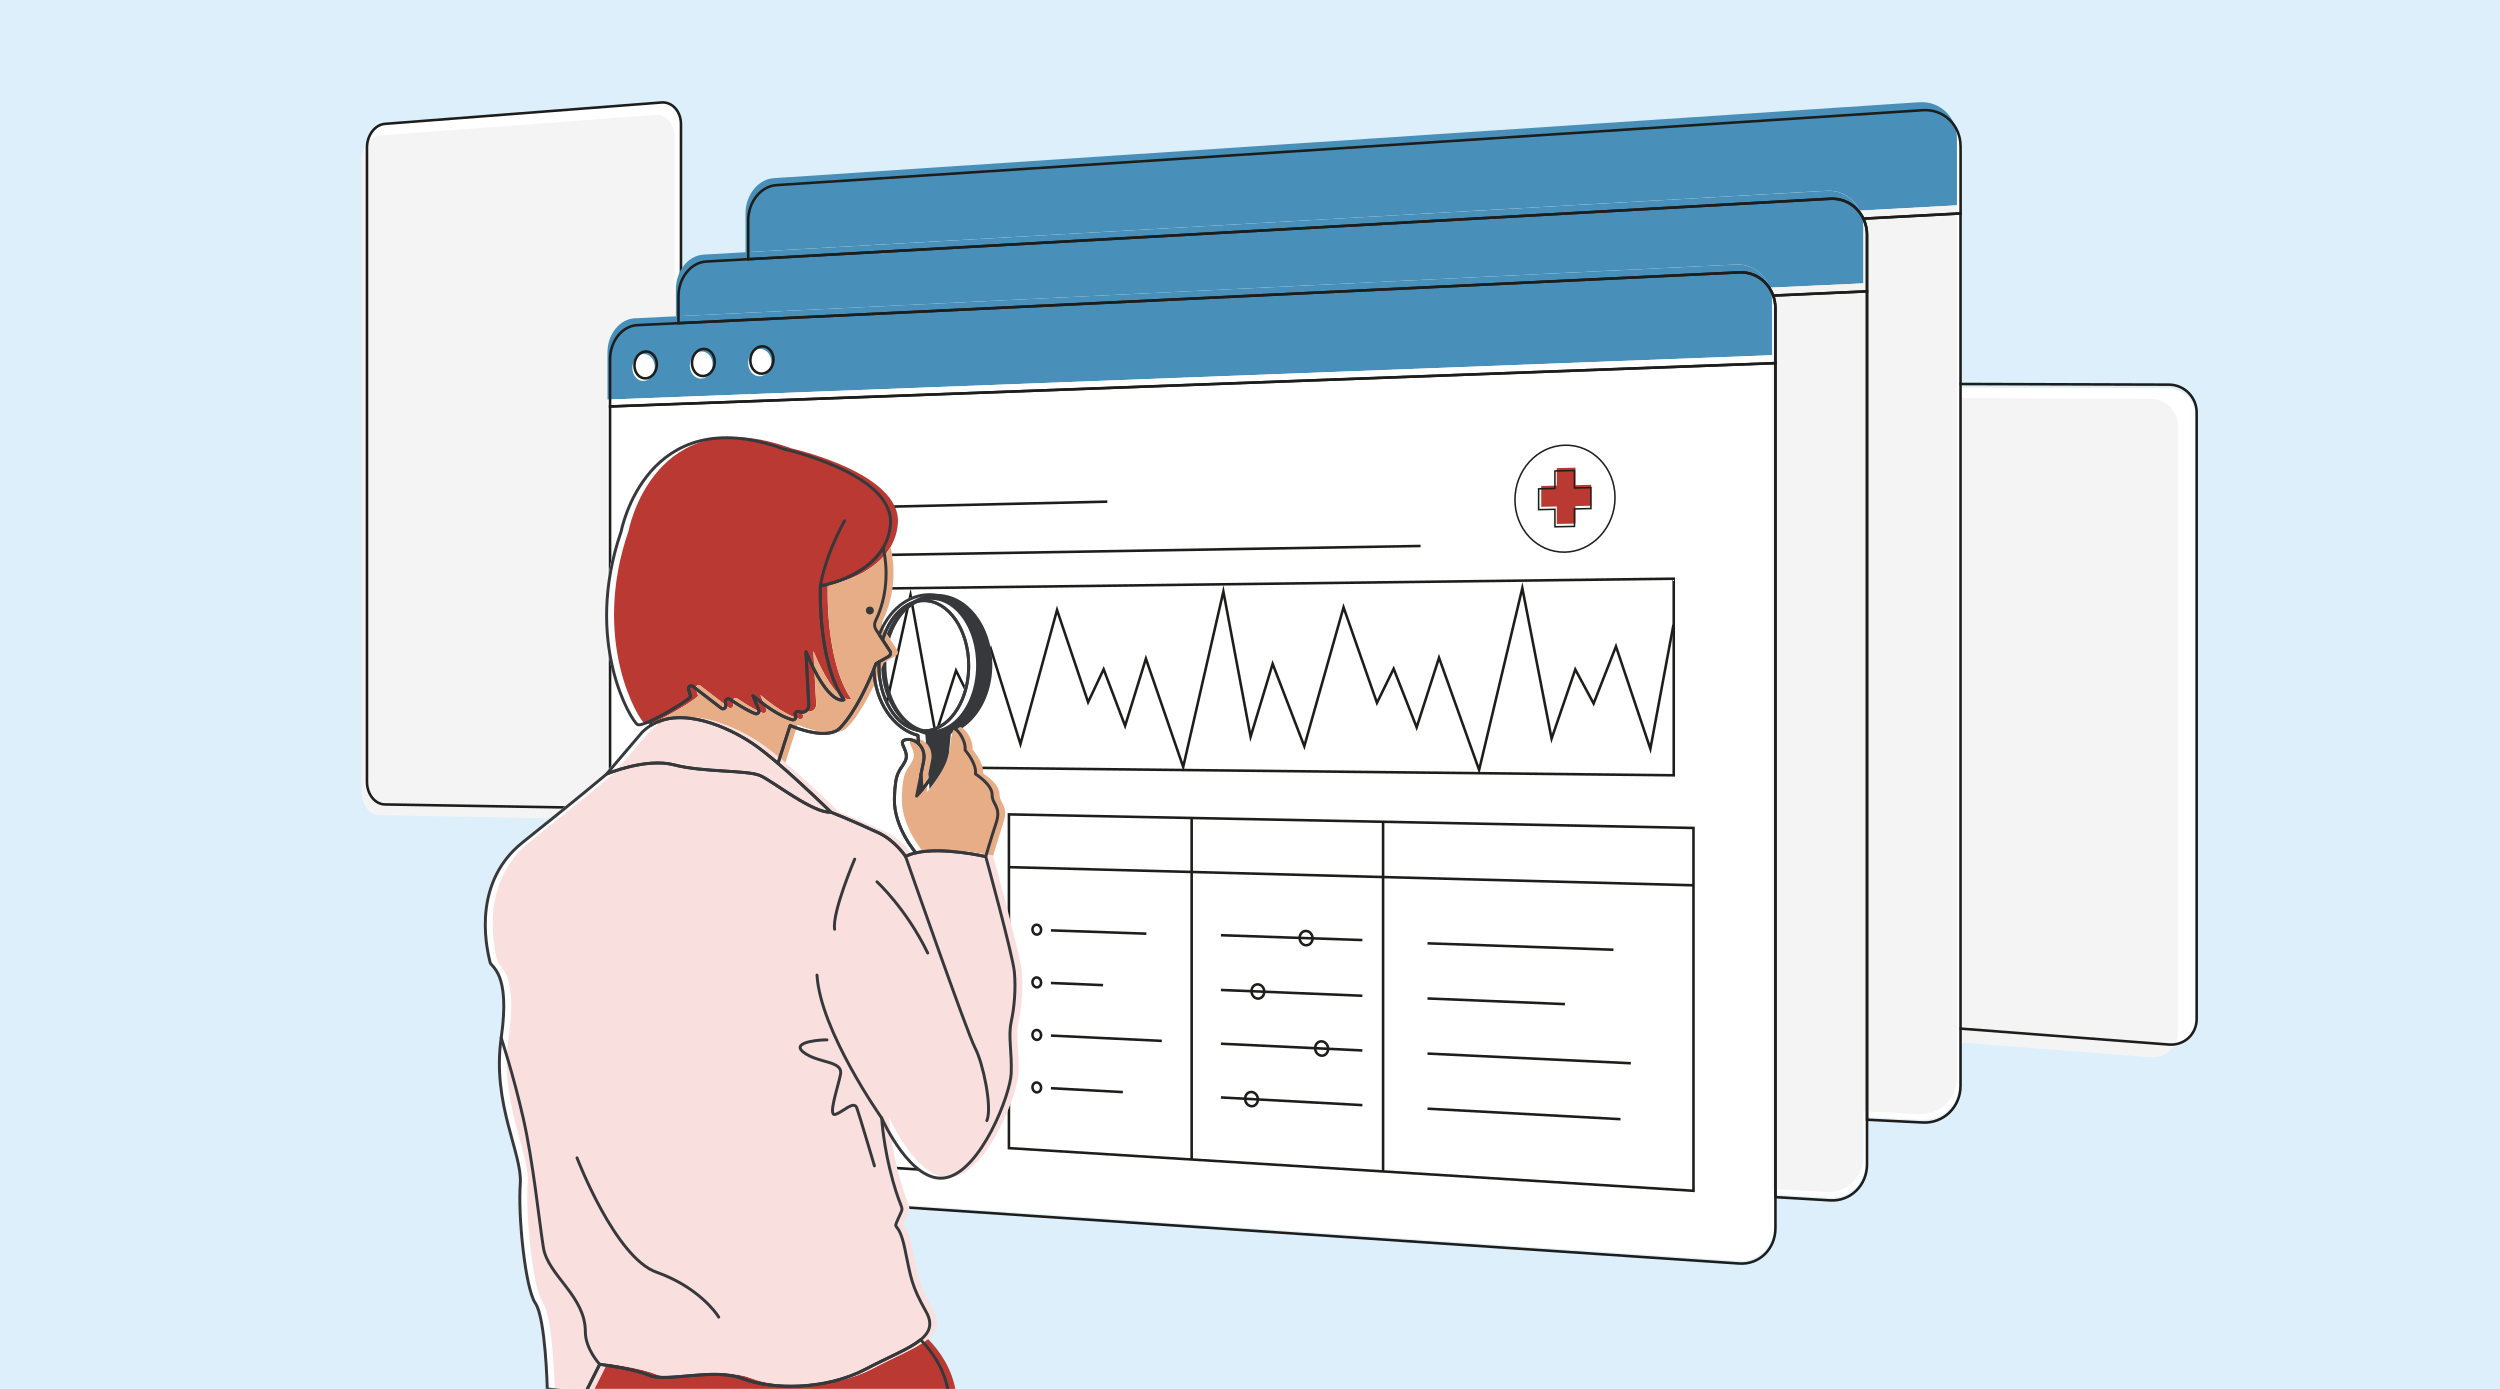 <?xml version="1.0" encoding="UTF-8"?>
<svg id="Layer_3" data-name="Layer 3" xmlns="http://www.w3.org/2000/svg" viewBox="0 0 841.89 467.72">
  <defs>
    <style>
      .cls-1 {
        fill: #4890ba;
      }

      .cls-1, .cls-2, .cls-3, .cls-4, .cls-5, .cls-6, .cls-7, .cls-8, .cls-9 {
        stroke-width: 0px;
      }

      .cls-10 {
        stroke: #37383b;
        stroke-linecap: round;
        stroke-linejoin: round;
      }

      .cls-10, .cls-2, .cls-11, .cls-12, .cls-13 {
        fill: none;
      }

      .cls-11 {
        stroke-width: .52px;
      }

      .cls-11, .cls-12, .cls-13 {
        stroke: #1d1d1b;
        stroke-miterlimit: 10;
      }

      .cls-3 {
        fill: #dceffa;
      }

      .cls-4 {
        fill: #ba3932;
      }

      .cls-5 {
        fill: #f9e0de;
      }

      .cls-12 {
        stroke-width: .88px;
      }

      .cls-6 {
        fill: #f4f4f5;
      }

      .cls-7 {
        fill: #e7ad87;
      }

      .cls-8 {
        fill: #fff;
      }

      .cls-9 {
        fill: #37383b;
      }

      .cls-13 {
        stroke-width: .87px;
      }
    </style>
  </defs>
  <rect class="cls-3" y="-.04" width="841.89" height="467.8"/>
  <g>
    <path class="cls-8" d="M129.77,270.48l92.86,1.79c3.6.07,6.53-3.38,6.53-7.7V42.02c0-4.32-2.93-7.61-6.53-7.34l-92.86,6.93c-3.33.25-6.03,3.81-6.03,7.95v213.29c0,4.14,2.7,7.55,6.03,7.62Z"/>
    <path class="cls-8" d="M630.34,344.78l99.86,7.72c5.12.4,9.29-3.46,9.29-8.62v-203.77c0-5.16-4.17-9.36-9.29-9.37l-99.86-.38c-4.77-.02-8.63,3.99-8.63,8.94v195.84c0,4.96,3.86,9.27,8.63,9.64Z"/>
    <path class="cls-6" d="M127.8,274.49l92.86,1.79c3.6.07,6.53-3.38,6.53-7.7V46.04c0-4.32-2.93-7.61-6.53-7.34l-92.86,6.93c-3.33.25-6.03,3.81-6.03,7.95v213.29c0,4.14,2.7,7.55,6.03,7.62Z"/>
    <path class="cls-6" d="M624.36,348.32l99.86,7.72c5.12.4,9.29-3.46,9.29-8.62v-203.77c0-5.16-4.17-9.36-9.29-9.37l-99.86-.38c-4.77-.02-8.63,3.99-8.63,8.94v195.84c0,4.96,3.86,9.27,8.63,9.64Z"/>
    <path class="cls-13" d="M129.63,270.9l93.14,1.54c3.61.06,6.55-3.4,6.55-7.73V41.84c0-4.33-2.94-7.61-6.55-7.33l-93.14,7.2c-3.34.26-6.05,3.83-6.05,7.98v213.6c0,4.15,2.7,7.56,6.05,7.61Z"/>
    <path class="cls-13" d="M630.13,344.08l100.28,7.68c5.15.39,9.33-3.48,9.33-8.64v-204.2c0-5.17-4.18-9.37-9.33-9.39l-100.28-.31c-4.79-.01-8.67,4-8.67,8.97v196.24c0,4.97,3.87,9.29,8.67,9.66Z"/>
    <g>
      <path class="cls-8" d="M628.41,78.28c0-7.12-5.58-12.57-12.43-12.19l-364.26,20.45-14.11.79c-5.17.29-9.35,5.51-9.35,11.66v9.11l23.47-1.13,333.69-16.08c5.24-.25,9.7,3.01,11.42,7.8l31.59-1.43v-18.99Z"/>
      <path class="cls-8" d="M596.82,98.71c.48,1.35.76,2.81.76,4.36v299.21l18.4,1.09c6.85.4,12.43-5.03,12.43-12.15V97.28l-31.59,1.43Z"/>
      <path class="cls-8" d="M597.58,103.07c0-7.04-5.46-12.49-12.18-12.16l-333.69,16.08-23.47,1.13-13.86.67c-5.08.24-9.18,5.38-9.18,11.47v15.91l392.37-14.7v-18.39Z"/>
      <path class="cls-8" d="M205.21,136.16v251.96c0,6.09,4.1,11.3,9.18,11.65l371.01,24.87c6.71.45,12.18-4.89,12.18-11.93V121.46l-392.37,14.7Z"/>
      <path class="cls-8" d="M659.9,48.46c0-7.19-5.7-12.65-12.7-12.19l-385.95,25.33c-5.27.35-9.53,5.65-9.53,11.86v13.09l364.26-20.45c4.93-.28,9.18,2.47,11.19,6.68l32.73-1.76v-22.56Z"/>
      <path class="cls-8" d="M627.17,72.78c.79,1.65,1.24,3.51,1.24,5.5v297.92l18.79.93c7,.35,12.7-5.2,12.7-12.39V71.03l-32.73,1.76Z"/>
    </g>
    <g>
      <path class="cls-1" d="M627.53,76.43c0-7.11-5.58-12.56-12.43-12.17l-364.05,20.68-14.11.8c-5.17.29-9.35,5.51-9.35,11.66v9.11l23.45-1.15,333.5-16.28c5.23-.26,9.69,3.01,11.41,7.8l31.57-1.45v-18.99Z"/>
      <path class="cls-6" d="M595.96,96.87c.48,1.35.76,2.81.76,4.36v299.12l18.38,1.07c6.85.4,12.43-5.04,12.43-12.15V95.42l-31.57,1.45Z"/>
      <path class="cls-1" d="M596.72,101.23c0-7.04-5.46-12.48-12.17-12.15l-333.5,16.28-23.45,1.15-13.85.68c-5.08.25-9.18,5.38-9.18,11.47v15.91l392.15-14.95v-18.39Z"/>
      <path class="cls-8" d="M204.57,134.56v251.9c0,6.09,4.1,11.3,9.18,11.64l370.81,24.62c6.71.45,12.17-4.9,12.17-11.94V119.62l-392.15,14.95Z"/>
      <path class="cls-1" d="M659.01,46.6c0-7.19-5.7-12.64-12.69-12.18l-385.74,25.57c-5.27.35-9.52,5.66-9.52,11.86v13.08l364.05-20.68c4.92-.28,9.18,2.47,11.19,6.67l32.71-1.78v-22.56Z"/>
      <path class="cls-6" d="M626.29,70.93c.79,1.64,1.24,3.5,1.24,5.5v297.83l18.78.92c7,.34,12.69-5.21,12.69-12.4V69.16l-32.71,1.78Z"/>
    </g>
    <g>
      <path class="cls-13" d="M628.73,79.12c0-7.12-5.58-12.57-12.44-12.19l-364.33,20.35-14.12.79c-5.18.29-9.36,5.51-9.36,11.65v9.11l23.47-1.12,333.75-15.98c5.24-.25,9.7,3.02,11.42,7.81l31.6-1.42v-18.99Z"/>
      <path class="cls-13" d="M597.13,99.54c.48,1.35.76,2.81.76,4.36v299.24l18.4,1.09c6.86.41,12.44-5.03,12.44-12.15V98.11l-31.6,1.42Z"/>
      <path class="cls-13" d="M597.89,103.9c0-7.04-5.47-12.49-12.18-12.17l-333.75,15.98-23.47,1.12-13.86.66c-5.08.24-9.19,5.38-9.19,11.47v15.91l392.45-14.59v-18.4Z"/>
      <path class="cls-13" d="M205.44,136.88v251.99c0,6.09,4.1,11.31,9.19,11.65l371.08,24.98c6.71.45,12.18-4.89,12.18-11.93V122.29l-392.45,14.59Z"/>
      <path class="cls-13" d="M660.23,49.3c0-7.19-5.7-12.65-12.7-12.19l-386.03,25.23c-5.27.34-9.53,5.65-9.53,11.86v13.09l364.33-20.35c4.93-.28,9.18,2.48,11.2,6.69l32.74-1.75v-22.57Z"/>
      <path class="cls-13" d="M627.49,73.62c.79,1.65,1.24,3.51,1.24,5.5v297.95l18.79.94c7,.35,12.7-5.2,12.7-12.39V71.87l-32.74,1.75Z"/>
    </g>
    <g>
      <path class="cls-8" d="M212.95,123.92c0,2.5,1.69,4.46,3.77,4.37s3.78-2.18,3.78-4.69-1.69-4.46-3.78-4.37-3.77,2.19-3.77,4.69Z"/>
      <path class="cls-8" d="M232.31,123.1c0,2.52,1.71,4.49,3.83,4.4s3.84-2.2,3.84-4.73-1.72-4.5-3.84-4.4-3.83,2.21-3.83,4.73Z"/>
      <path class="cls-8" d="M251.96,122.27c0,2.54,1.74,4.52,3.89,4.44s3.9-2.22,3.9-4.77-1.75-4.53-3.9-4.44-3.89,2.23-3.89,4.77Z"/>
    </g>
    <g>
      <path class="cls-13" d="M213.65,123.05c0,2.5,1.69,4.46,3.77,4.37s3.78-2.19,3.78-4.69-1.7-4.46-3.78-4.37-3.77,2.19-3.77,4.69Z"/>
      <path class="cls-13" d="M233.02,122.23c0,2.52,1.71,4.49,3.83,4.4s3.84-2.2,3.84-4.73-1.72-4.5-3.84-4.4-3.83,2.21-3.83,4.73Z"/>
      <path class="cls-13" d="M252.68,121.39c0,2.54,1.74,4.53,3.89,4.44s3.9-2.22,3.9-4.77-1.75-4.53-3.9-4.44-3.89,2.23-3.89,4.77Z"/>
    </g>
    <line class="cls-13" x1="228.49" y1="172.24" x2="372.9" y2="168.93"/>
    <line class="cls-13" x1="228.49" y1="188.03" x2="478.39" y2="183.86"/>
    <polygon class="cls-4" points="535.84 163.26 530.55 163.38 530.55 157.48 524.26 157.64 524.26 163.53 519.02 163.65 519.02 170.67 524.26 170.56 524.26 176.44 530.55 176.32 530.55 170.42 535.84 170.31 535.84 163.26"/>
    <polygon class="cls-13" points="563.64 261.08 228.49 257.51 228.49 199.02 563.64 194.88 563.64 261.08"/>
    <polyline class="cls-13" points="563.54 210.41 555.77 252.18 544.19 217.68 536.66 236.92 530.49 225.44 522.51 248.74 512.65 198.05 498.1 259.29 484.6 221.5 477.07 244.95 469.32 225.2 463.7 236.69 452.45 204.51 439.23 251.3 428.57 223.55 421.15 248.09 411.98 199.2 398.45 258.27 385.89 221.81 378.88 244.44 371.66 225.38 366.43 236.47 355.96 205.42 343.64 250.57 333.7 218.62 327.24 236.44 321.95 225.81 315.1 247.4 306.62 200.41 294.12 257.19 282.5 222.14 276.02 243.9 269.34 225.58 264.5 236.24 254.81 206.37 243.41 249.81 234.2 224.04 228.49 236.22"/>
    <g>
      <g>
        <polygon class="cls-13" points="339.76 274.25 570.29 278.82 570.29 401.01 339.76 386.64 339.76 274.25"/>
        <line class="cls-13" x1="339.76" y1="292.02" x2="570.29" y2="298.13"/>
        <line class="cls-13" x1="465.76" y1="276.75" x2="465.76" y2="394.49"/>
        <line class="cls-13" x1="401.3" y1="275.47" x2="401.3" y2="390.48"/>
      </g>
      <line class="cls-13" x1="411.16" y1="314.94" x2="458.79" y2="316.57"/>
      <line class="cls-13" x1="353.91" y1="313.31" x2="386.04" y2="314.42"/>
      <line class="cls-13" x1="353.91" y1="331.03" x2="371.47" y2="331.75"/>
      <line class="cls-13" x1="353.91" y1="348.74" x2="391.26" y2="350.53"/>
      <line class="cls-13" x1="353.91" y1="366.46" x2="378.12" y2="367.77"/>
      <line class="cls-13" x1="480.72" y1="317.67" x2="543.34" y2="319.83"/>
      <line class="cls-13" x1="480.72" y1="336.24" x2="527.02" y2="338.14"/>
      <line class="cls-13" x1="480.72" y1="354.8" x2="549.19" y2="358.06"/>
      <line class="cls-13" x1="480.72" y1="373.36" x2="545.71" y2="376.89"/>
      <path class="cls-13" d="M347.69,313.02c0,.92.65,1.69,1.45,1.71s1.45-.69,1.45-1.61-.65-1.69-1.45-1.71-1.45.7-1.45,1.61Z"/>
      <path class="cls-13" d="M347.69,330.77c0,.92.65,1.69,1.45,1.72s1.45-.68,1.45-1.6-.65-1.69-1.45-1.72-1.45.69-1.45,1.6Z"/>
      <path class="cls-13" d="M437.65,315.84c0,1.33.97,2.44,2.18,2.48s2.18-1,2.18-2.33-.98-2.44-2.18-2.48-2.18,1-2.18,2.33Z"/>
      <line class="cls-13" x1="411.16" y1="333.38" x2="458.79" y2="335.33"/>
      <path class="cls-13" d="M421.45,333.8c0,1.32.96,2.43,2.15,2.48s2.15-.98,2.15-2.31-.96-2.44-2.15-2.48-2.15.98-2.15,2.31Z"/>
      <line class="cls-13" x1="411.16" y1="351.48" x2="458.79" y2="353.75"/>
      <path class="cls-13" d="M442.89,352.99c0,1.33.98,2.46,2.18,2.52s2.19-.98,2.19-2.31-.98-2.46-2.19-2.52-2.18.98-2.18,2.31Z"/>
      <line class="cls-13" x1="411.16" y1="369.57" x2="458.79" y2="372.16"/>
      <path class="cls-13" d="M419.3,370.01c0,1.32.96,2.44,2.15,2.51s2.15-.95,2.15-2.28-.96-2.45-2.15-2.51-2.15.96-2.15,2.28Z"/>
      <path class="cls-13" d="M347.69,348.45c0,.92.65,1.69,1.45,1.73s1.45-.67,1.45-1.59-.65-1.7-1.45-1.73-1.45.68-1.45,1.59Z"/>
      <path class="cls-13" d="M347.69,366.12c0,.92.65,1.7,1.45,1.74s1.45-.67,1.45-1.58-.65-1.7-1.45-1.74-1.45.67-1.45,1.58Z"/>
    </g>
    <polygon class="cls-12" points="228.49 388.78 319.82 394.48 319.82 283.96 228.49 282.1 228.49 388.78"/>
    <g>
      <path class="cls-11" d="M510.17,168.3c0,9.89,7.47,17.78,16.75,17.64,9.34-.15,16.95-8.38,16.95-18.38s-7.61-17.9-16.95-17.63-16.75,8.49-16.75,18.38Z"/>
      <polygon class="cls-11" points="535.75 164.21 530.21 164.33 530.21 158.44 523.63 158.6 523.63 164.49 518.14 164.62 518.14 171.63 523.63 171.51 523.63 177.4 530.21 177.27 530.21 171.38 535.75 171.26 535.75 164.21"/>
    </g>
  </g>
  <g>
    <path class="cls-8" d="M308.18,267.85s.77-.82,1.84-2.14l-.39-5.09-1.45,7.23Z"/>
    <path class="cls-8" d="M300.69,268.69c.27-9.63,1.88-9.1,3.62-12.57s-2.8-6.42,0-7.22c1.42-.41,3.21.08,4.54,1.32l-.21-2.81c-8.22-2.18-14.47-11.26-14.87-22.29-1.66,4.16-6.02,14.19-11.37,19.78-4.07,4.26-15.22-.05-16.82-.86l-4.1,12.78c8.53,7.28,17.82,16.42,17.82,16.42,0,0,6.61,2.58,16.05,6.96,5.6,2.6,9.11,7.96,9.11,7.96,1.02-.53,2.2-.92,3.48-1.21h0s-7.51-8.62-7.24-18.26Z"/>
    <path class="cls-8" d="M317.66,246.96c-.15.06-.3.11-.45.16-.2,1.94-.42,4.19-.64,6.48.54-2.64.59-5.04,1.09-6.64Z"/>
    <path class="cls-8" d="M263.5,150.98c-46.55-16.85-54.84,27.82-54.84,27.82-12.84,37.19,3.5,63.8,5.51,64.96.58.34,2.35-.25,4.56-1.27,5.43-2.51,13.53-7.64,13.35-8.22l-.73-2.32c-.28-.89.75-1.61,1.49-1.04l9.57,7.36c.67.51,1.62-.03,1.5-1.04l-.13-1.12c-.09-.81.81-1.34,1.48-.89,4.42,2.99,7.03,4.3,8.54,4.87.78.29,1.54-.48,1.22-1.25l-1.97-4.8c6.54,5.52,10.88,7.44,13.21,8.11.83.24,1.53-.65,1.09-1.39-.47-.8.37-1.73,1.22-1.34,1.59.73,3.39-.49,3.29-2.24l-.96-17.93c7.82,18.71,12.79,16.17,12.79,16.17-8.98-13-7.93-38.36-7.93-38.36,0,0,15-2.4,21.12-12.82,1.31-2.23,2.22-4.82,2.48-7.83,1.48-17.12-35.87-25.42-35.87-25.42Z"/>
    <path class="cls-8" d="M261.47,256.82c-3.05-2.6-6-4.97-8.4-6.59-8.26-5.59-24.03-12.72-34.47-6.16-1.05.66-2.05,1.46-2.98,2.41l-11.83,13.91s13.17-5.58,22.8-3.06c9.63,2.52,24.61,1.72,28.89,3.59s17.92,12.84,23.81,12.31c0,0-9.29-9.14-17.82-16.42Z"/>
    <path class="cls-8" d="M333.6,267.35c0-3.48-5.62-6.96-5.62-6.96.54-3.48-3.48-8.03-3.48-8.03.33-2.3-1.47-5.91-3.39-7.18-1.21-.79-2.47-.67-3.29,1.29-.06.14-.1.31-.15.47-.5,1.6-.55,4-1.09,6.64-.25,1.23-.6,2.5-1.17,3.76-1.47,3.24-3.74,6.4-5.39,8.36-.29.34-.92,1.1-.92,1.1l.53-6.19.96-4.77c.4-2.51-.45-4.43-1.74-5.64-1.32-1.24-3.12-1.72-4.54-1.32-2.8.8,1.73,3.75,0,7.22s-3.35,2.94-3.62,12.57c-.27,9.63,7.24,18.26,7.24,18.26h0c9.13-2.06,23.52,1.27,23.52,1.27,0,0,1.61-5.62,3.48-11.24s-1.34-6.15-1.34-9.63Z"/>
    <path class="cls-8" d="M312.46,200.01c-7.41,0-13.82,5.5-16.85,13.49l1.12,1.72c2.33-7.77,7.66-13.21,13.87-13.21,8.35,0,15.12,9.82,15.12,21.94,0,8.45-3.29,15.78-8.12,19.45-2.09,1.59-4.47,2.49-7,2.49-.71,0-1.41-.08-2.1-.22-7.35-1.49-13.02-10.64-13.02-21.72,0-.44.01-.88.03-1.32l-1.03.59s-.26.71-.73,1.88c.41,11.03,6.65,20.1,14.87,22.29l.21,2.81c1.29,1.21,2.14,3.13,1.74,5.64l-.96,4.77.39,5.09c1.61-1.99,3.92-5.12,5.39-8.36.57-1.26.92-2.53,1.17-3.76.22-2.28.44-4.54.64-6.48.15-.05.3-.11.45-.16.05-.16.09-.33.15-.47.82-1.96,2.09-2.09,3.29-1.29,5.99-3.99,10.08-12,10.08-21.24,0-13.22-8.38-23.94-18.73-23.94Z"/>
    <path class="cls-8" d="M299.16,218.93l-2.43-3.71-1.12-1.72-1.11-1.69c-.56-.86-.64-1.95-.2-2.87,5.68-11.66,3.04-22.98,2.59-24.71-6.12,10.42-21.12,12.82-21.12,12.82,0,0-1.06,25.36,7.93,38.36,0,0-4.97,2.54-12.79-16.17l.96,17.93c.09,1.75-1.7,2.97-3.29,2.24-.84-.39-1.69.54-1.22,1.34.44.75-.26,1.63-1.09,1.39-2.34-.67-6.67-2.59-13.21-8.11l1.97,4.8c.32.77-.44,1.54-1.22,1.25-1.51-.57-4.13-1.88-8.54-4.87-.67-.46-1.57.08-1.48.89l.13,1.12c.11,1.02-.84,1.55-1.5,1.04l-9.57-7.36c-.74-.57-1.77.15-1.49,1.04l.73,2.32c.18.58-7.92,5.71-13.35,8.22l-.13,1.58c10.44-6.56,26.21.57,34.47,6.16,2.4,1.62,5.35,3.99,8.4,6.59l4.1-12.78c1.61.81,12.75,5.11,16.82.86,5.35-5.6,9.71-15.63,11.37-19.78.47-1.18.73-1.88.73-1.88l1.03-.59,3.19-1.81c.67-.38.88-1.25.46-1.89Z"/>
    <path class="cls-8" d="M249.59,463.99c-9.63-3.75-25.42,1.34-31.3-1.07s-16.85-3.75-16.85-3.75l-4.82,9.63,122.35.35c-1.2-8.04-5.4-14.1-9.47-18.25-3.85,3.16-10.85,5.86-18.44,9.87-13.64,7.22-31.84,6.96-41.47,3.21Z"/>
    <path class="cls-8" d="M340.02,343.87c1.07-4.82,1.61-11.24,1.07-16.85-.54-5.62-9.63-38.79-9.63-38.79,0,0-14.39-3.34-23.52-1.27-1.28.29-2.46.68-3.48,1.21,0,0-3.51-5.36-9.11-7.96-9.44-4.38-16.05-6.96-16.05-6.96-5.89.54-19.53-10.43-23.81-12.31s-19.26-1.07-28.89-3.59c-9.63-2.52-22.8,3.06-22.8,3.06,0,0-9.84,8.29-28.3,23.01-18.46,14.71-11.24,38.79-10.97,40.4.27,1.61,6.96,3.21,3.75,25.42s7.22,39.06,6.42,49.23,1.61,35.05,5.08,40.13c3.48,5.08,4.01,28.89,4.01,28.89l12.84,1.34,4.82-9.63s10.97,1.34,16.85,3.75,21.67-2.68,31.3,1.07,27.82,4.01,41.47-3.21c7.58-4.02,14.58-6.71,18.44-9.87,3.08-2.53,4.15-5.35,1.89-9.39-5.08-9.1-5.08-11.24-7.22-21.4-2.14-10.17-4.28-5.35-2.14-10.17,2.14-4.82,1.34-1.07-1.87-12.57-3.21-11.5-3.75-21.14-3.75-21.14,0,0,9.9,22.47,21.67,20.07,11.77-2.41,21.67-27.96,21.94-35.18.27-7.22-1.07-12.44,0-17.26Z"/>
  </g>
  <g>
    <path class="cls-2" d="M311.18,267.85s.77-.82,1.84-2.14l-.39-5.09-1.45,7.23Z"/>
    <path class="cls-2" d="M303.69,268.69c.27-9.63,1.88-9.1,3.62-12.57s-2.8-6.42,0-7.22c1.42-.41,3.21.08,4.54,1.32l-.21-2.81c-8.22-2.18-14.47-11.26-14.87-22.29-1.66,4.16-6.02,14.19-11.37,19.78-4.07,4.26-15.22-.05-16.82-.86l-4.1,12.78c8.53,7.28,17.82,16.42,17.82,16.42,0,0,6.61,2.58,16.05,6.96,5.6,2.6,9.11,7.96,9.11,7.96,1.02-.53,2.2-.92,3.48-1.21h0s-7.51-8.62-7.24-18.26Z"/>
    <path class="cls-2" d="M320.67,246.96c-.15.06-.3.11-.45.16-.2,1.94-.42,4.19-.64,6.48.54-2.64.59-5.04,1.09-6.64Z"/>
    <path class="cls-4" d="M266.5,150.98c-46.55-16.85-54.84,27.82-54.84,27.82-12.84,37.19,3.5,63.8,5.51,64.96.58.34,2.35-.25,4.56-1.27,5.43-2.51,13.53-7.64,13.35-8.22l-.73-2.32c-.28-.89.75-1.61,1.49-1.04l9.57,7.36c.67.51,1.62-.03,1.5-1.04l-.13-1.12c-.09-.81.81-1.34,1.48-.89,4.42,2.99,7.03,4.3,8.54,4.87.78.29,1.54-.48,1.22-1.25l-1.97-4.8c6.54,5.52,10.88,7.44,13.21,8.11.83.24,1.53-.65,1.09-1.39-.47-.8.37-1.73,1.22-1.34,1.59.73,3.39-.49,3.29-2.24l-.96-17.93c7.82,18.71,12.79,16.17,12.79,16.17-8.98-13-7.93-38.36-7.93-38.36,0,0,15-2.4,21.12-12.82,1.31-2.23,2.22-4.82,2.48-7.83,1.48-17.12-35.87-25.42-35.87-25.42Z"/>
    <path class="cls-5" d="M264.47,256.82c-3.05-2.6-6-4.97-8.4-6.59-8.26-5.59-24.03-12.72-34.47-6.16-1.05.66-2.05,1.46-2.98,2.41l-11.83,13.91s13.17-5.58,22.8-3.06c9.63,2.52,24.61,1.72,28.89,3.59s17.92,12.84,23.81,12.31c0,0-9.29-9.14-17.82-16.42Z"/>
    <path class="cls-7" d="M336.6,267.35c0-3.48-5.62-6.96-5.62-6.96.54-3.48-3.48-8.03-3.48-8.03.33-2.3-1.47-5.91-3.39-7.18-1.21-.79-2.47-.67-3.29,1.29-.06.14-.1.31-.15.47-.5,1.6-.55,4-1.09,6.64-.25,1.23-.6,2.5-1.17,3.76-1.47,3.24-3.74,6.4-5.39,8.36-.29.34-.92,1.1-.92,1.1l.53-6.19.96-4.77c.4-2.51-.45-4.43-1.74-5.64-1.32-1.24-3.12-1.72-4.54-1.32-2.8.8,1.73,3.75,0,7.22s-3.35,2.94-3.62,12.57c-.27,9.63,7.24,18.26,7.24,18.26h0c9.13-2.06,23.52,1.27,23.52,1.27,0,0,1.61-5.62,3.48-11.24s-1.34-6.15-1.34-9.63Z"/>
    <path class="cls-9" d="M315.46,200.01c-7.41,0-13.82,5.5-16.85,13.49l1.12,1.72c2.33-7.77,7.66-13.21,13.87-13.21,8.35,0,15.12,9.82,15.12,21.94,0,8.45-3.29,15.78-8.12,19.45-2.09,1.59-4.47,2.49-7,2.49-.71,0-1.41-.08-2.1-.22-7.35-1.49-13.02-10.64-13.02-21.72,0-.44.01-.88.03-1.32l-1.03.59s-.26.71-.73,1.88c.41,11.03,6.65,20.1,14.87,22.29l.21,2.81c1.29,1.21,2.14,3.13,1.74,5.64l-.96,4.77.39,5.09c1.61-1.99,3.92-5.12,5.39-8.36.57-1.26.92-2.53,1.17-3.76.22-2.28.44-4.54.64-6.48.15-.05.3-.11.45-.16.05-.16.09-.33.15-.47.82-1.96,2.09-2.09,3.29-1.29,5.99-3.99,10.08-12,10.08-21.24,0-13.22-8.38-23.94-18.73-23.94Z"/>
    <path class="cls-7" d="M302.16,218.93l-2.43-3.71-1.12-1.72-1.11-1.69c-.56-.86-.64-1.95-.2-2.87,5.68-11.66,3.04-22.98,2.59-24.71-6.12,10.42-21.12,12.82-21.12,12.82,0,0-1.06,25.36,7.93,38.36,0,0-4.97,2.54-12.79-16.17l.96,17.93c.09,1.75-1.7,2.97-3.29,2.24-.84-.39-1.69.54-1.22,1.34.44.75-.26,1.63-1.09,1.39-2.34-.67-6.67-2.59-13.21-8.11l1.97,4.8c.32.77-.44,1.54-1.22,1.25-1.51-.57-4.13-1.88-8.54-4.87-.67-.46-1.57.08-1.48.89l.13,1.12c.11,1.02-.84,1.55-1.5,1.04l-9.57-7.36c-.74-.57-1.77.15-1.49,1.04l.73,2.32c.18.58-7.92,5.71-13.35,8.22l-.13,1.58c10.44-6.56,26.21.57,34.47,6.16,2.4,1.62,5.35,3.99,8.4,6.59l4.1-12.78c1.61.81,12.75,5.11,16.82.86,5.35-5.6,9.71-15.63,11.37-19.78.47-1.18.73-1.88.73-1.88l1.03-.59,3.19-1.81c.67-.38.88-1.25.46-1.89Z"/>
    <path class="cls-4" d="M252.59,463.99c-9.63-3.75-25.42,1.34-31.3-1.07s-16.85-3.75-16.85-3.75l-4.82,9.63,122.35.35c-1.2-8.04-5.4-14.1-9.47-18.25-3.85,3.16-10.85,5.86-18.44,9.87-13.64,7.22-31.84,6.96-41.47,3.21Z"/>
    <path class="cls-5" d="M343.02,343.87c1.07-4.82,1.61-11.24,1.07-16.85-.54-5.62-9.63-38.79-9.63-38.79,0,0-14.39-3.34-23.52-1.27-1.28.29-2.46.68-3.48,1.21,0,0-3.51-5.36-9.11-7.96-9.44-4.38-16.05-6.96-16.05-6.96-5.89.54-19.53-10.43-23.81-12.31s-19.26-1.07-28.89-3.59c-9.63-2.52-22.8,3.06-22.8,3.06,0,0-9.84,8.29-28.3,23.01-18.46,14.71-11.24,38.79-10.97,40.4.27,1.61,6.96,3.21,3.75,25.42s7.22,39.06,6.42,49.23,1.61,35.05,5.08,40.13c3.48,5.08,4.01,28.89,4.01,28.89l12.84,1.34,4.82-9.63s10.97,1.34,16.85,3.75,21.67-2.68,31.3,1.07,27.82,4.01,41.47-3.21c7.58-4.02,14.58-6.71,18.44-9.87,3.08-2.53,4.15-5.35,1.89-9.39-5.08-9.1-5.08-11.24-7.22-21.4-2.14-10.17-4.28-5.35-2.14-10.17,2.14-4.82,1.34-1.07-1.87-12.57-3.21-11.5-3.75-21.14-3.75-21.14,0,0,9.9,22.47,21.67,20.07,11.77-2.41,21.67-27.96,21.94-35.18.27-7.22-1.07-12.44,0-17.26Z"/>
  </g>
  <g>
    <g>
      <path class="cls-10" d="M308.68,268.1s.77-.82,1.84-2.14l-.39-5.09-1.45,7.23Z"/>
      <path class="cls-10" d="M301.19,268.94c.27-9.63,1.88-9.1,3.62-12.57s-2.8-6.42,0-7.22c1.42-.41,3.21.08,4.54,1.32l-.21-2.81c-8.22-2.18-14.47-11.26-14.87-22.29-1.66,4.16-6.02,14.19-11.37,19.78-4.07,4.26-15.22-.05-16.82-.86l-4.1,12.78c8.53,7.28,17.82,16.42,17.82,16.42,0,0,6.61,2.58,16.05,6.96,5.6,2.6,9.11,7.96,9.11,7.96,1.02-.53,2.2-.92,3.48-1.21h0s-7.51-8.62-7.24-18.26Z"/>
      <path class="cls-10" d="M318.16,247.2c-.15.06-.3.11-.45.16-.2,1.94-.42,4.19-.64,6.48.54-2.64.59-5.04,1.09-6.64Z"/>
      <path class="cls-10" d="M264,151.22c-46.55-16.85-54.84,27.82-54.84,27.82-12.84,37.19,3.5,63.8,5.51,64.96.58.34,2.35-.25,4.56-1.27,5.43-2.51,13.53-7.64,13.35-8.22l-.73-2.32c-.28-.89.75-1.61,1.49-1.04l9.57,7.36c.67.51,1.62-.03,1.5-1.04l-.13-1.12c-.09-.81.81-1.34,1.48-.89,4.42,2.99,7.03,4.3,8.54,4.87.78.29,1.54-.48,1.22-1.25l-1.97-4.8c6.54,5.52,10.88,7.44,13.21,8.11.83.24,1.53-.65,1.09-1.39-.47-.8.37-1.73,1.22-1.34,1.59.73,3.39-.49,3.29-2.24l-.96-17.93c7.82,18.71,12.79,16.17,12.79,16.17-8.98-13-7.93-38.36-7.93-38.36,0,0,15-2.4,21.12-12.82,1.31-2.23,2.22-4.82,2.48-7.83,1.48-17.12-35.87-25.42-35.87-25.42Z"/>
      <path class="cls-10" d="M261.97,257.07c-3.05-2.6-6-4.97-8.4-6.59-8.26-5.59-24.03-12.72-34.47-6.16-1.05.66-2.05,1.46-2.98,2.41l-11.83,13.91s13.17-5.58,22.8-3.06c9.63,2.52,24.61,1.72,28.89,3.59s17.92,12.84,23.81,12.31c0,0-9.29-9.14-17.82-16.42Z"/>
      <path class="cls-10" d="M334.1,267.6c0-3.48-5.62-6.96-5.62-6.96.54-3.48-3.48-8.03-3.48-8.03.33-2.3-1.47-5.91-3.39-7.18-1.21-.79-2.47-.67-3.29,1.29-.06.14-.1.31-.15.47-.5,1.6-.55,4-1.09,6.64-.25,1.23-.6,2.5-1.17,3.76-1.47,3.24-3.74,6.4-5.39,8.36-.29.34-.92,1.1-.92,1.1l.53-6.19.96-4.77c.4-2.51-.45-4.43-1.74-5.64-1.32-1.24-3.12-1.72-4.54-1.32-2.8.8,1.73,3.75,0,7.22s-3.35,2.94-3.62,12.57c-.27,9.63,7.24,18.26,7.24,18.26h0c9.13-2.06,23.52,1.27,23.52,1.27,0,0,1.61-5.62,3.48-11.24s-1.34-6.15-1.34-9.63Z"/>
      <path class="cls-10" d="M312.96,200.26c-7.41,0-13.82,5.5-16.85,13.49l1.12,1.72c2.33-7.77,7.66-13.21,13.87-13.21,8.35,0,15.12,9.82,15.12,21.94,0,8.45-3.29,15.78-8.12,19.45-2.09,1.59-4.47,2.49-7,2.49-.71,0-1.41-.08-2.1-.22-7.35-1.49-13.02-10.64-13.02-21.72,0-.44.01-.88.03-1.32l-1.03.59s-.26.71-.73,1.88c.41,11.03,6.65,20.1,14.87,22.29l.21,2.81c1.29,1.21,2.14,3.13,1.74,5.64l-.96,4.77.39,5.09c1.61-1.99,3.92-5.12,5.39-8.36.57-1.26.92-2.53,1.17-3.76.22-2.28.44-4.54.64-6.48.15-.05.3-.11.45-.16.05-.16.09-.33.15-.47.82-1.96,2.09-2.09,3.29-1.29,5.99-3.99,10.08-12,10.08-21.24,0-13.22-8.38-23.94-18.73-23.94Z"/>
      <path class="cls-10" d="M299.66,219.18l-2.43-3.71-1.12-1.72-1.11-1.69c-.56-.86-.64-1.95-.2-2.87,5.68-11.66,3.04-22.98,2.59-24.71-6.12,10.42-21.12,12.82-21.12,12.82,0,0-1.06,25.36,7.93,38.36,0,0-4.97,2.54-12.79-16.17l.96,17.93c.09,1.75-1.7,2.97-3.29,2.24-.84-.39-1.69.54-1.22,1.34.44.75-.26,1.63-1.09,1.39-2.34-.67-6.67-2.59-13.21-8.11l1.97,4.8c.32.77-.44,1.54-1.22,1.25-1.51-.57-4.13-1.88-8.54-4.87-.67-.46-1.57.08-1.48.89l.13,1.12c.11,1.02-.84,1.55-1.5,1.04l-9.57-7.36c-.74-.57-1.77.15-1.49,1.04l.73,2.32c.18.58-7.92,5.71-13.35,8.22l-.13,1.58c10.44-6.56,26.21.57,34.47,6.16,2.4,1.62,5.35,3.99,8.4,6.59l4.1-12.78c1.61.81,12.75,5.11,16.82.86,5.35-5.6,9.71-15.63,11.37-19.78.47-1.18.73-1.88.73-1.88l1.03-.59,3.19-1.81c.67-.38.88-1.25.46-1.89Z"/>
      <path class="cls-10" d="M311.1,202.26c-6.21,0-11.54,5.44-13.87,13.21l2.43,3.71c.42.64.21,1.51-.46,1.89l-3.19,1.81c-.02.44-.03.87-.03,1.32,0,11.08,5.66,20.24,13.02,21.72.69.14,1.39.22,2.1.22,2.53,0,4.91-.9,7-2.49,4.83-3.66,8.12-11,8.12-19.45,0-12.12-6.77-21.94-15.12-21.94Z"/>
      <path class="cls-10" d="M250.09,464.24c-9.63-3.75-25.42,1.34-31.3-1.07s-16.85-3.75-16.85-3.75l-4.82,9.63,122.35.35c-1.2-8.04-5.4-14.1-9.47-18.25-3.85,3.16-10.85,5.86-18.44,9.87-13.64,7.22-31.84,6.96-41.47,3.21Z"/>
      <path class="cls-10" d="M340.52,344.12c1.07-4.82,1.61-11.24,1.07-16.85-.54-5.62-9.63-38.79-9.63-38.79,0,0-14.39-3.34-23.52-1.27-1.28.29-2.46.68-3.48,1.21,0,0-3.51-5.36-9.11-7.96-9.44-4.38-16.05-6.96-16.05-6.96-5.89.54-19.53-10.43-23.81-12.31s-19.26-1.07-28.89-3.59c-9.63-2.52-22.8,3.06-22.8,3.06,0,0-9.84,8.29-28.3,23.01-18.46,14.71-11.24,38.79-10.97,40.4.27,1.61,6.96,3.21,3.75,25.42s7.22,39.06,6.42,49.23,1.61,35.05,5.08,40.13c3.48,5.08,4.01,28.89,4.01,28.89l12.84,1.34,4.82-9.63s10.97,1.34,16.85,3.75,21.67-2.68,31.3,1.07,27.82,4.01,41.47-3.21c7.58-4.02,14.58-6.71,18.44-9.87,3.08-2.53,4.15-5.35,1.89-9.39-5.08-9.1-5.08-11.24-7.22-21.4-2.14-10.17-4.28-5.35-2.14-10.17,2.14-4.82,1.34-1.07-1.87-12.57-3.21-11.5-3.75-21.14-3.75-21.14,0,0,9.9,22.47,21.67,20.07,11.77-2.41,21.67-27.96,21.94-35.18.27-7.22-1.07-12.44,0-17.26Z"/>
    </g>
    <path class="cls-10" d="M304.95,288.41s20.78,59.6,23.42,64.51,5.85,20.06,3.96,24.45"/>
    <path class="cls-10" d="M296.91,376.49s-20.65-29.24-21.78-48.12"/>
    <path class="cls-10" d="M168.76,349.47s4.03,12.08,7.43,27.02,5.29,34.2,6.8,43.64,14.13,16.24,14.13,28.32c0,5.84,4.82,10.97,4.82,10.97"/>
    <path class="cls-10" d="M194.31,389.92s12.84,33.61,26.81,38.52,20.29,13.97,20.91,15.11"/>
    <path class="cls-10" d="M278.48,350.19c-.37-.12-12.79.37-7.87,4.18s13.4,2.71,12.42,7.5-4.3,14.14-1.72,13.4,6.27-4.92,7.26-2.09,5.9,19.43,5.9,19.43"/>
    <path class="cls-10" d="M287.82,289.32s-7.62,17.83-6.76,23.61"/>
    <path class="cls-10" d="M295.32,296.95s9.84,8.98,17.09,23.98"/>
    <path class="cls-10" d="M276.28,197.3s1.13-9.1,8.13-21.92"/>
    <circle class="cls-9" cx="292.93" cy="205.59" r="1.33"/>
  </g>
</svg>